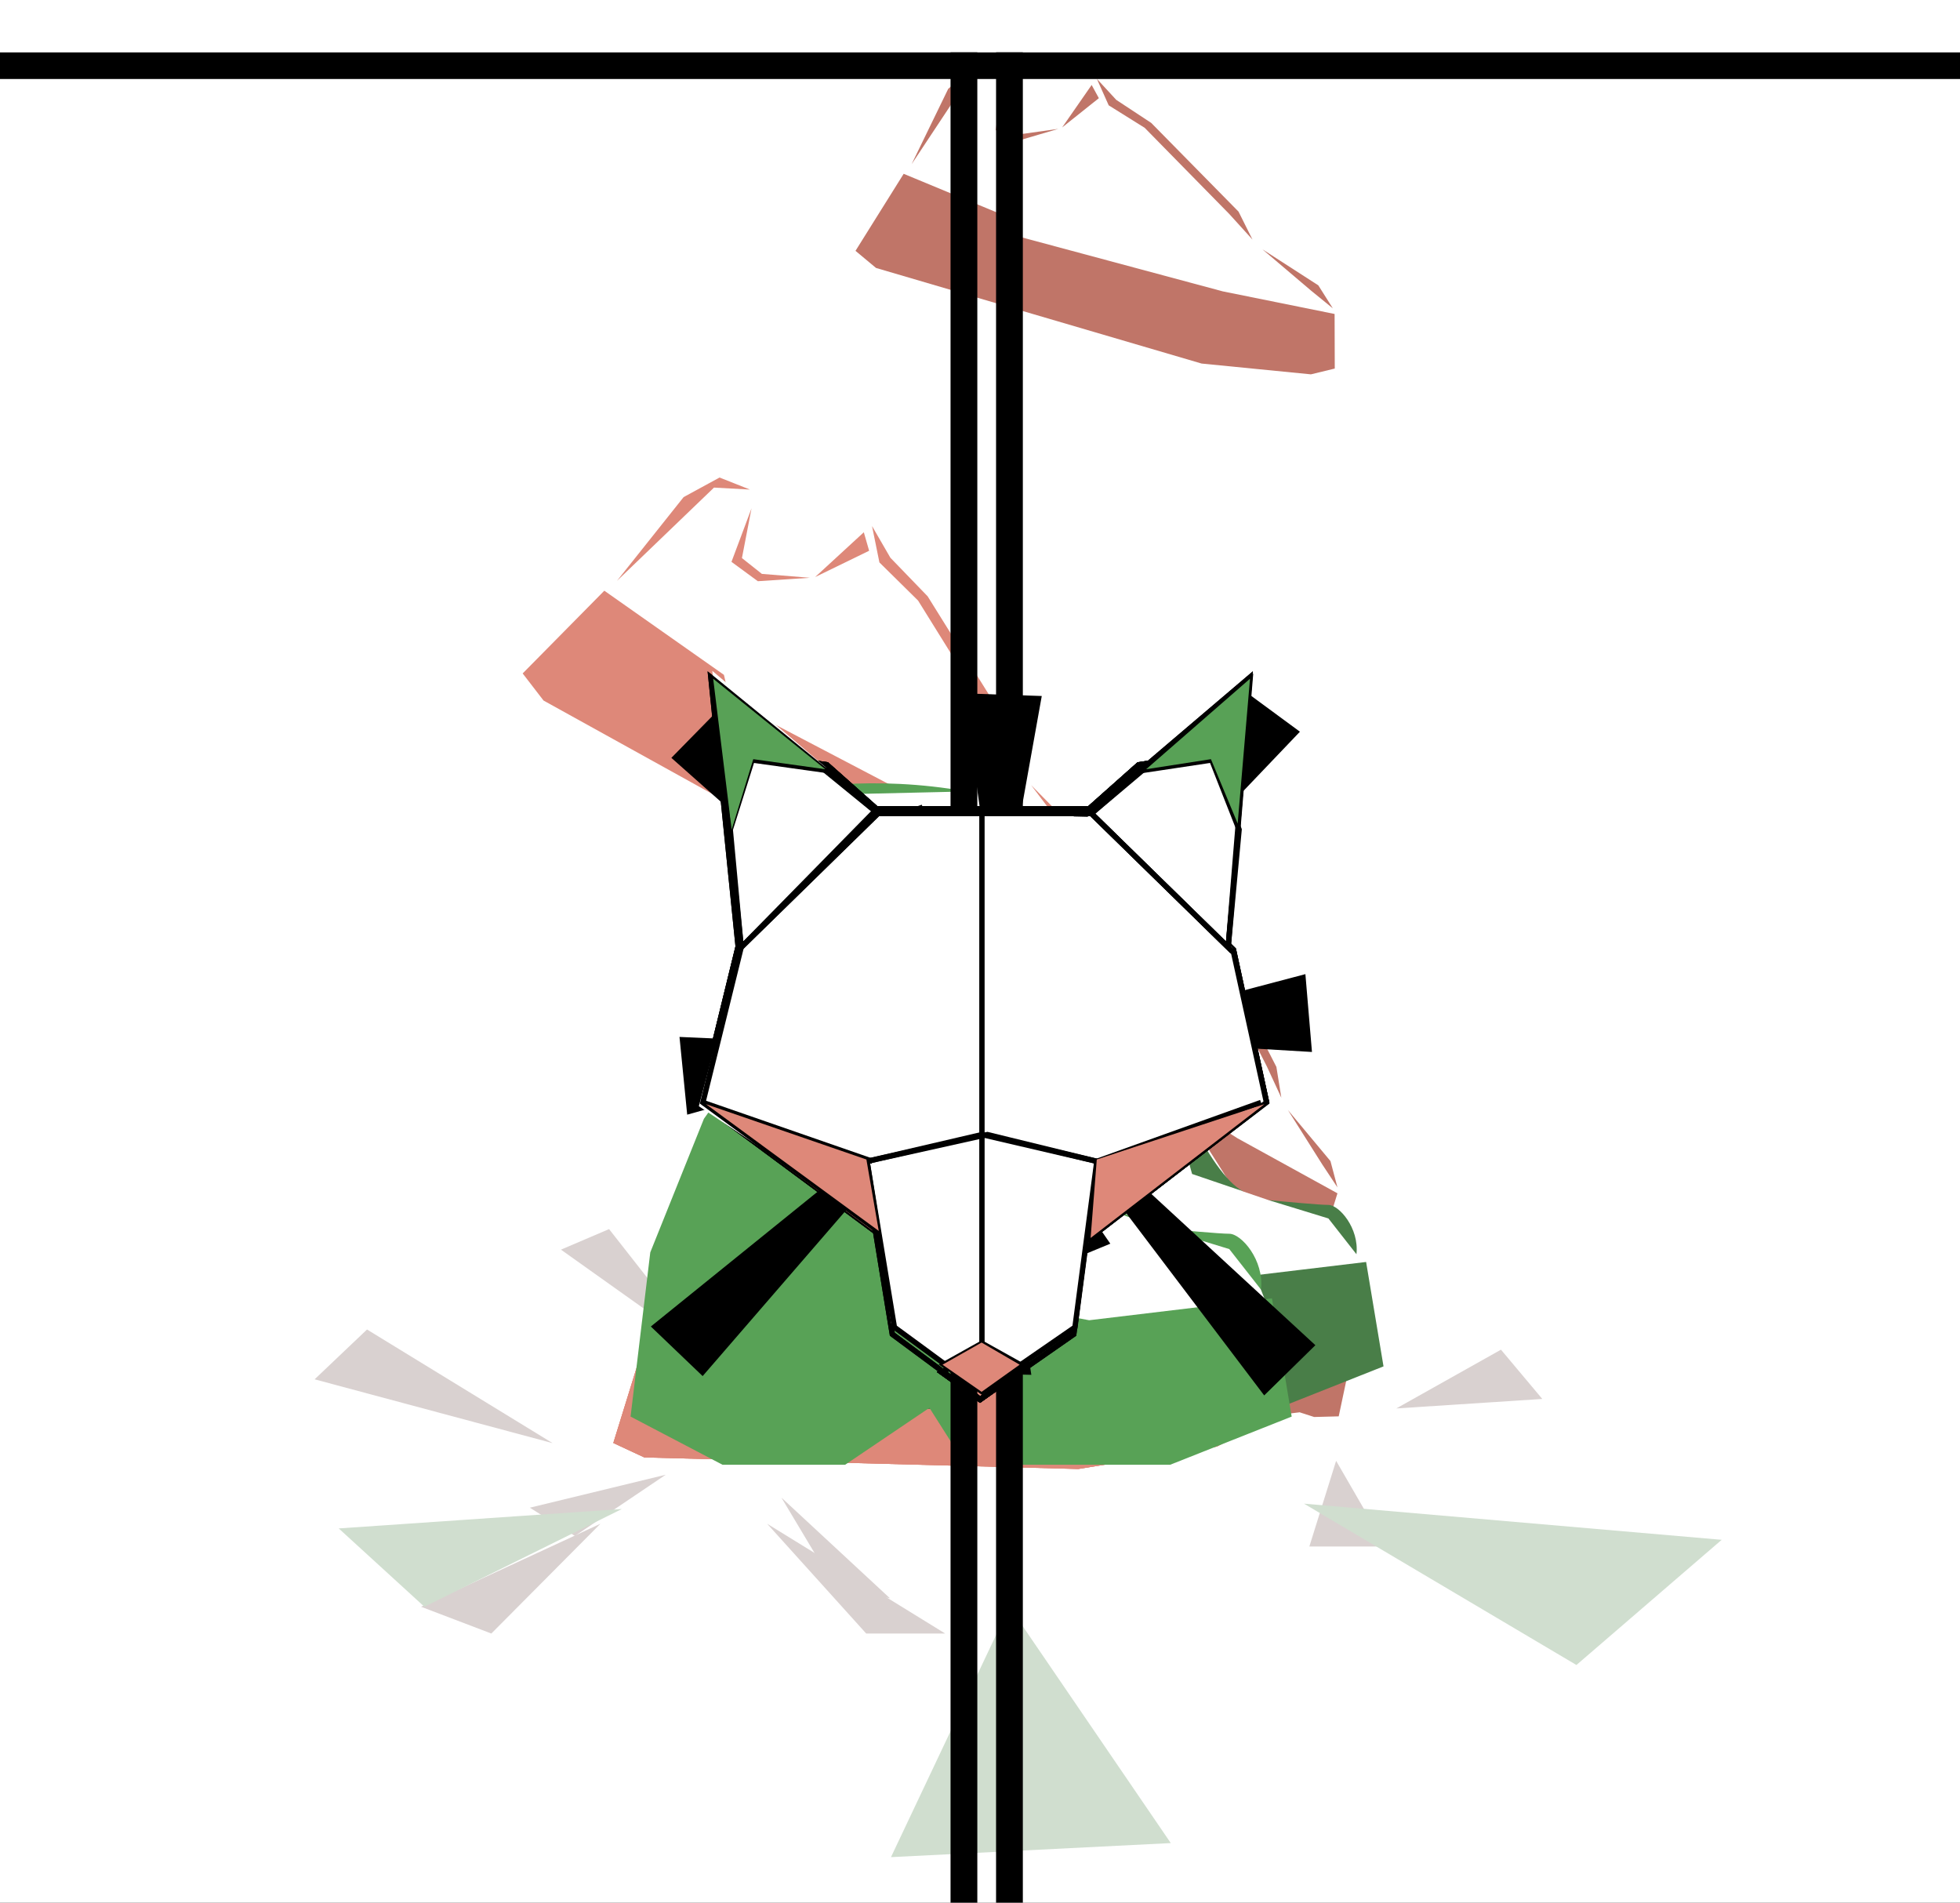 <svg width="1464" height="1421" viewBox="0 0 1464 1421" fill="none" xmlns="http://www.w3.org/2000/svg">
<rect x="0" y="0" width="1464" height="1421" fill="#333333" stroke="none"/>
<g id="preloader" clip-path="url(#clip0_4:167)">
<rect width="1464" height="1421" fill="white"/>
<g id="shoes-2">
<g id="back-2">
<path id="Vector 39" d="M726.305 51.013L675.853 130.991L709.192 171.469L849.785 227.369L975.013 252.935L996.729 234.754L995.604 230.168L984.115 217.267L943.373 186.531L935.313 178.65L921.451 159.338L860.017 94.879L834.317 79.303L819.831 59.078L815.435 63.42L793.564 95.093L789.362 96.29L761.148 102.511L746.654 95.01L748.693 65.17L742.819 54.122L726.305 51.013Z" fill="white"/>
<g id="Vector 11">
<path d="M639.002 187.345L674.988 129.807L753.858 162.509L760.551 176.567L913.349 217.607L996.863 234.488L996.987 275.258L979.171 279.575L897.522 271.516L654.345 200.123L639.002 187.345Z" fill="#C07568"/>
<path d="M708.249 66.377L680.913 122.636L724.339 57.099L745.085 53.642L726.232 50.653L708.249 66.377Z" fill="#C07568"/>
<path d="M749.24 93.687L748.364 64.152L743.762 97.171L761.239 104.847L790.495 96.251L762.615 100.16L749.24 93.687Z" fill="#C07568"/>
<path d="M833.771 74.587L819.288 58.879L828.121 78.656L855.011 95.462L918.214 159.843L935.525 178.928L925.106 158.048L859.903 91.806L833.771 74.587Z" fill="#C07568"/>
<path d="M984.687 213.092L942.938 186.196L979.623 217.333L995.551 230.284L984.687 213.092Z" fill="#C07568"/>
</g>
<path id="Vector 12" d="M820.777 73.318L815.396 63.464L793.355 95.182L820.777 73.318Z" fill="#C07568"/>
</g>
<g id="front-2">
<path id="Vector 39_2" d="M537.459 357.109L452.139 442.882L482.466 502.728L642.399 611.771L791.615 678.652L823.805 662.014L823.681 655.974L812.937 636.659L770.649 586.909L762.785 574.82L750.87 546.837L692.16 449.207L664.42 422.585L651.981 393.289L645.279 397.482L609.13 430.923L603.549 431.244L566.587 431.135L550.583 417.723L561.46 381.035L557.21 365.602L537.459 357.109Z" fill="white"/>
<g id="Vector 11_2">
<path d="M390.398 502.956L451.391 441.163L540.735 504.01L545.167 523.431L724.487 617.328L824.047 661.719L812.819 712.658L789.37 713.074L689.677 680.219L405.986 523.193L390.398 502.956Z" fill="#DE8879"/>
<path d="M510.627 371.252L460.79 433.863L533.307 364.159L560.173 365.635L537.469 356.639L510.627 371.252Z" fill="#DE8879"/>
<path d="M554.182 416.793L561.334 379.672L546.37 419.613L566.048 434.077L604.975 431.512L569.075 428.608L554.182 416.793Z" fill="#DE8879"/>
<path d="M665.056 416.544L651.359 392.888L656.865 420.047L685.747 448.536L746.688 546.565L762.973 575.226L755.794 546.247L692.876 445.338L665.056 416.544Z" fill="#DE8879"/>
<path d="M814.817 631.606L770.2 586.37L807.31 635.488L823.583 656.104L814.817 631.606Z" fill="#DE8879"/>
</g>
<path id="Vector 12_2" d="M649.187 411.332L645.219 397.527L608.844 430.975L649.187 411.332Z" fill="#DE8879"/>
</g>
</g>
<g id="shoes-4">
<g id="back-4">
<path id="Vector 39_3" d="M795.7 635.215L723.635 696.442L743.342 745.039L860.779 840.431L972.626 902.284L998.786 891.43L999.085 886.718L991.98 870.971L962.297 829.456L956.962 819.525L949.512 796.95L910.17 717.068L890.305 694.517L882.533 670.886L877.039 673.714L846.695 697.395L842.327 697.281L813.545 694.778L801.958 683.284L812.829 655.421L810.528 643.122L795.7 635.215Z" fill="white"/>
<g id="Vector 11_3">
<path d="M671.616 739.193L723.165 695.053L788.642 749.848L790.824 765.265L924.352 850.129L998.994 891.216L986.917 930.157L968.625 928.948L893.125 896.836L682.434 755.976L671.616 739.193Z" fill="#C07568"/>
<path d="M773.876 644.476L730.963 689.982L792.004 640.434L812.834 643.341L795.738 634.85L773.876 644.476Z" fill="#C07568"/>
<path d="M804.821 682.796L812.82 654.351L798.552 684.481L812.933 697.034L843.42 697.582L815.648 692.973L804.821 682.796Z" fill="#C07568"/>
<path d="M891.195 689.854L882.074 670.533L884.586 692.047L905.219 716.126L946.272 796.465L957.082 819.853L953.386 796.813L910.98 714.101L891.195 689.854Z" fill="#C07568"/>
<path d="M993.775 867.158L961.982 829.006L987.674 869.69L998.999 886.813L993.775 867.158Z" fill="#C07568"/>
</g>
<path id="Vector 12_3" d="M879.176 684.756L876.988 673.744L846.469 697.417L879.176 684.756Z" fill="#C07568"/>
</g>
<g id="front-4">
<path id="Vector 39_4" d="M521.438 880.486L485.236 995.924L539.727 1035.07L731.914 1058.15L895.163 1048.75L916.066 1019.16L913.173 1013.85L894.738 1001.66L834.284 976.992L821.734 969.886L798.265 950.541L701.174 890.944L664.288 880.097L639.749 859.828L635.733 866.638L619.059 912.973L614.254 915.83L581.398 932.764L561.015 928.235L553.763 890.662L542.881 878.923L521.438 880.486Z" fill="white"/>
<g id="Vector 11_4">
<path d="M458.119 1077.69L483.78 994.742L592.032 1009.35L604.914 1024.55L807.329 1025.26L916.145 1018.78L929.651 1069.17L909.031 1080.34L805.412 1097.12L481.279 1088.47L458.119 1077.69Z" fill="#DE8879"/>
<path d="M504.14 905.401L488.758 983.933L521 888.656L545.525 877.586L521.229 880.065L504.14 905.401Z" fill="#DE8879"/>
<path d="M563.78 925.751L553.023 889.51L558.146 931.854L582.275 935.624L615.642 915.411L582.442 929.375L563.78 925.751Z" fill="#DE8879"/>
<path d="M662.067 874.443L639.011 859.759L656.413 881.326L695.173 893.303L794.427 952.226L822.087 970.159L802.363 947.748L700.026 887.18L662.067 874.443Z" fill="#DE8879"/>
<path d="M894.078 996.31L833.636 976.72L889.204 1003.21L913.145 1014.01L894.078 996.31Z" fill="#DE8879"/>
</g>
<path id="Vector 12_4" d="M645.582 877.129L635.699 866.705L618.828 913.151L645.582 877.129Z" fill="#DE8879"/>
</g>
</g>
<g id="thud-illustration-2">
<path id="Vector 42" d="M274.14 992.936L412.747 1077.8L235 1030.14L274.14 992.936Z" fill="#D9D1D0"/>
<g id="Vector 43">
<path d="M314.5 1200L448.5 1138L367 1220L314.5 1200Z" fill="#D9D1D0"/>
<path d="M706 1220L573 1138L647 1220H706Z" fill="#D9D1D0"/>
</g>
</g>
<g id="thud-illustration-3">
<g id="Vector 40">
<path d="M1121.13 1008L1042.94 1051.89L1152 1044.8L1121.13 1008Z" fill="#D9D1D0"/>
<path d="M804 1087L817.088 1047.5L870.613 1051.38L924.139 1055.26L804 1087Z" fill="#D9D1D0"/>
</g>
<path id="Vector 41" d="M978 1155L998 1091L1035 1155H978Z" fill="#D9D1D0"/>
</g>
<g id="shoes-5">
<g id="back-5">
<path id="Vector 39_5" d="M782.383 781.716L716.26 849.316L740.357 895.892L866.076 980.069L983.143 1031.36L1008.19 1018.15L1008.06 1013.43L999.532 998.402L966.153 959.795L959.927 950.398L950.43 928.605L903.902 852.683L882.045 832.057L872.13 809.241L866.92 812.563L838.886 838.937L834.526 839.225L805.635 839.383L793.039 829.005L801.299 800.259L797.876 788.224L782.383 781.716Z" fill="white"/>
<g id="Vector 11_5">
<path d="M668.398 896.675L715.664 847.977L785.908 896.512L789.499 911.662L930.272 983.874L1008.38 1017.92L999.939 1057.8L981.614 1058.28L903.478 1033.26L680.715 912.39L668.398 896.675Z" fill="#C07568"/>
<path d="M761.503 792.946L722.962 842.209L779.183 787.253L800.192 788.23L782.387 781.348L761.503 792.946Z" fill="#C07568"/>
<path d="M795.845 828.255L801.191 799.194L789.758 830.51L805.233 841.686L835.641 839.425L807.563 837.392L795.845 828.255Z" fill="#C07568"/>
<path d="M882.502 827.331L871.641 808.932L876.123 830.124L898.885 852.201L947.159 928.42L960.076 950.714L954.275 928.111L904.435 849.654L882.502 827.331Z" fill="#C07568"/>
<path d="M1000.97 994.44L965.798 959.376L995.126 997.523L1007.98 1013.53L1000.97 994.44Z" fill="#C07568"/>
</g>
<path id="Vector 12_5" d="M870.065 823.362L866.873 812.598L838.662 838.98L870.065 823.362Z" fill="#C07568"/>
</g>
<g id="front-5">
<path id="Vector 39_6" d="M521.438 880.486L485.236 995.924L539.727 1035.07L731.914 1058.15L895.163 1048.75L916.066 1019.16L913.173 1013.85L894.738 1001.66L834.284 976.992L821.734 969.886L798.265 950.541L701.174 890.944L664.288 880.097L639.749 859.828L635.733 866.638L619.059 912.973L614.254 915.83L581.398 932.764L561.015 928.235L553.763 890.662L542.881 878.923L521.438 880.486Z" fill="white"/>
<g id="Vector 11_6">
<path d="M458.119 1077.69L483.78 994.742L592.032 1009.35L604.914 1024.55L807.329 1025.26L916.145 1018.78L929.651 1069.17L909.031 1080.34L805.412 1097.12L481.279 1088.47L458.119 1077.69Z" fill="#DE8879"/>
<path d="M504.14 905.401L488.758 983.933L521 888.656L545.525 877.586L521.229 880.065L504.14 905.401Z" fill="#DE8879"/>
<path d="M563.78 925.751L553.023 889.51L558.146 931.854L582.275 935.624L615.642 915.411L582.442 929.375L563.78 925.751Z" fill="#DE8879"/>
<path d="M662.067 874.443L639.011 859.759L656.413 881.326L695.173 893.303L794.427 952.226L822.087 970.159L802.363 947.748L700.026 887.18L662.067 874.443Z" fill="#DE8879"/>
<path d="M894.078 996.31L833.636 976.72L889.204 1003.21L913.145 1014.01L894.078 996.31Z" fill="#DE8879"/>
</g>
<path id="Vector 12_6" d="M645.582 877.129L635.699 866.705L618.828 913.151L645.582 877.129Z" fill="#DE8879"/>
</g>
</g>
<g id="thud-illustration-4">
<path id="Vector 44" d="M454.939 917.944L527.539 1010.49L419 933.3L454.939 917.944Z" fill="#D9D1D0"/>
<g id="Vector 45">
<path d="M395.746 1126.02L497.264 1101.4L429.439 1147.11L395.746 1126.02Z" fill="#D9D1D0"/>
<path d="M664.733 1193.66L583.677 1118.5L623.782 1185.56L664.733 1193.66Z" fill="#D9D1D0"/>
</g>
</g>
<g id="shoes-6">
<g id="back-6">
<path id="Vector 39_7" d="M674.066 886.41L642.122 975.414L683.433 1007.72L832.792 1031.86L960.585 1029.71L977.851 1007.26L975.76 1003.03L961.75 992.918L915.322 971.73L905.747 965.781L888.033 949.927L814.103 900.294L785.641 890.65L767.121 874.04L763.768 879.231L749.272 914.887L745.429 916.965L719.231 929.146L703.456 924.96L698.988 895.386L690.862 885.871L674.066 886.41Z" fill="white"/>
<g id="Vector 11_7">
<path d="M618.343 1038.41L641.022 974.444L725.1 989.299L734.677 1001.58L892.736 1008.57L977.924 1006.97L986.87 1046.75L970.411 1054.82L888.953 1064.63L636.088 1047.56L618.343 1038.41Z" fill="#C07568"/>
<path d="M659.764 905.319L645.253 966.161L673.464 892.777L692.97 884.912L673.917 886.075L659.764 905.319Z" fill="#C07568"/>
<path d="M705.695 923.108L698.446 894.463L701.1 927.695L719.825 931.407L746.526 916.682L720.154 926.532L705.695 923.108Z" fill="#C07568"/>
<path d="M784.087 886.164L766.547 873.963L779.451 891.36L809.341 901.946L884.983 951.121L906.014 966.006L891.323 947.876L813.326 897.318L784.087 886.164Z" fill="#C07568"/>
<path d="M961.405 988.718L914.824 971.497L957.379 993.956L975.734 1003.15L961.405 988.718Z" fill="#C07568"/>
</g>
<path id="Vector 12_7" d="M771.127 887.738L763.74 879.282L749.087 915.019L771.127 887.738Z" fill="#C07568"/>
</g>
<g id="front-6">
<path id="Vector 39_8" d="M521.437 880.486L485.236 995.924L539.727 1035.07L731.914 1058.15L895.163 1048.75L916.066 1019.16L913.173 1013.85L894.737 1001.66L834.283 976.992L821.733 969.886L798.265 950.541L701.174 890.944L664.287 880.097L639.748 859.828L635.733 866.638L619.058 912.973L614.253 915.83L581.398 932.764L561.014 928.235L553.763 890.662L542.88 878.923L521.437 880.486Z" fill="white"/>
<g id="Vector 11_8">
<path d="M458.119 1077.69L483.78 994.742L592.032 1009.35L604.914 1024.55L807.329 1025.26L916.145 1018.78L929.651 1069.17L909.031 1080.34L805.412 1097.12L481.279 1088.47L458.119 1077.69Z" fill="#DE8879"/>
<path d="M504.14 905.401L488.758 983.933L521 888.656L545.525 877.586L521.229 880.065L504.14 905.401Z" fill="#DE8879"/>
<path d="M563.78 925.751L553.023 889.51L558.146 931.854L582.275 935.624L615.642 915.411L582.442 929.375L563.78 925.751Z" fill="#DE8879"/>
<path d="M662.067 874.443L639.011 859.759L656.413 881.326L695.173 893.303L794.427 952.226L822.087 970.159L802.363 947.748L700.026 887.18L662.067 874.443Z" fill="#DE8879"/>
<path d="M894.078 996.31L833.636 976.72L889.204 1003.21L913.145 1014.01L894.078 996.31Z" fill="#DE8879"/>
</g>
<path id="Vector 12_8" d="M645.582 877.129L635.699 866.705L618.828 913.151L645.582 877.129Z" fill="#DE8879"/>
</g>
</g>
<g id="boots-1">
<g id="darkg-1">
<path id="Vector 46" d="M767.267 962.207L760.29 962.326L760.218 963.043L760.242 963.21L760.72 967.726L760.792 969.35L759.047 971.907L758.546 973.006V973.962L764.184 981.297L774.148 982.444L776.274 980.365L775.916 980.031L774.649 978.215L772.356 977.856L771.304 977.498L770.277 976.901L769.154 975.348L767.529 970.736L767.267 969.35V962.971V962.207Z" fill="white"/>
<g id="Vector 6">
<path d="M760.226 962.369C761.179 962.068 763.926 961.616 767.28 962.212C765.046 962.264 760.508 962.369 760.226 962.369Z" fill="#497E48"/>
<path d="M767.28 969.462V962.839L766.575 968.365L767.28 969.462Z" fill="#497E48"/>
<path d="M771.317 977.497C769.906 976.776 768.195 972.624 767.516 970.638L769.24 976.791L771.317 977.497Z" fill="#497E48"/>
<path d="M774.766 978.045C774.421 978.045 773.002 977.915 772.336 977.85L774.766 978.594L775.903 980.044C776.02 978.986 775.197 978.045 774.766 978.045Z" fill="#497E48"/>
<path d="M760.618 969.031L760.226 963.074L761.245 969.462L759.011 971.971L760.618 969.031Z" fill="#497E48"/>
</g>
<path id="Vector 5" d="M759.677 974.832L758.541 972.99L757.874 973.93L755.954 978.712L755.249 984.591L758.541 986.315H762.93L765.948 984.277L767.241 986.315H772.65L777 984.591L776.295 980.358L769.75 981.142L767.241 980.671L763.675 976.635L759.677 974.832Z" fill="#497E48"/>
</g>
<g id="lightg-1">
<path id="Vector 46_2" d="M752.608 961.325L744.708 961.46L744.627 962.272L744.654 962.461L745.195 967.574L745.276 969.414L743.302 972.309L742.733 973.553V974.635L749.118 982.941L760.4 984.24L762.537 981.913L762.023 980.614L760.968 979.451L758.371 979.045L757.18 978.639L756.017 977.963L754.745 976.205L752.906 970.983L752.608 969.414V962.19V961.325Z" fill="white"/>
<g id="Vector 6_2">
<path d="M744.636 961.508C745.716 961.168 748.825 960.656 752.624 961.331C750.095 961.39 744.956 961.508 744.636 961.508Z" fill="#58A256"/>
<path d="M752.624 969.541V962.041L751.825 968.298L752.624 969.541Z" fill="#58A256"/>
<path d="M757.195 978.638C755.597 977.821 753.66 973.12 752.89 970.872L754.843 977.839L757.195 978.638Z" fill="#58A256"/>
<path d="M761.1 979.259C760.71 979.259 759.103 979.111 758.349 979.037L761.1 979.881L762.387 981.523C762.52 980.324 761.588 979.259 761.1 979.259Z" fill="#58A256"/>
<path d="M745.08 969.052L744.636 962.307L745.79 969.541L743.26 972.381L745.08 969.052Z" fill="#58A256"/>
</g>
<path id="Vector 5_2" d="M744.015 975.62L742.728 973.535L741.973 974.6L739.799 980.014L739 986.671L742.728 988.623H747.698L751.115 986.315L752.58 988.623H758.704L763.63 986.671L762.831 981.878L755.42 982.765L752.58 982.233L748.541 977.662L744.015 975.62Z" fill="#58A256"/>
</g>
</g>
<g id="thud-illustration-5">
<g id="Vector 54">
<path d="M253 1141.5L464.5 1127L317 1200L253 1141.5Z" fill="#D0DECF"/>
<path d="M665.5 1387L754 1200L874.5 1376.5L665.5 1387Z" fill="#D0DECF"/>
</g>
<path id="Vector 55" d="M1286 1150L974 1123L1177.5 1243.5L1286 1150Z" fill="#D0DECF"/>
</g>
<g id="boots-11">
<g id="left mask-1">
<mask id="mask0_4:167" style="mask-type:alpha" maskUnits="userSpaceOnUse" x="410" y="514" width="312" height="635">
<rect id="Rectangle 1" x="410" y="514" width="312" height="635" fill="#C4C4C4"/>
</mask>
<g mask="url(#mask0_4:167)">
<g id="Group 20">
<path id="Vector 46_3" d="M814.065 608.062L685.52 610.263L684.2 623.469L684.64 626.551L693.444 709.753L694.765 739.688L662.629 786.792L653.384 807.042V824.651L757.277 959.799L940.849 980.929L980.029 942.63L973.425 936.467L950.094 903.01L907.832 896.407L888.463 889.803L869.533 878.798L848.843 850.183L818.908 765.221L814.065 739.688V622.149V608.062Z" fill="white"/>
<g id="Group 3">
<g id="Vector 6_3">
<path d="M684.334 611.048C701.906 605.512 752.502 597.183 814.314 608.16C773.154 609.122 689.534 611.048 684.334 611.048Z" fill="#497E48"/>
<path d="M814.314 741.75V619.713L801.316 721.531L814.314 741.75Z" fill="#497E48"/>
<path d="M888.691 889.782C862.695 876.495 831.163 800 818.647 763.413L850.42 876.784L888.691 889.782Z" fill="#497E48"/>
<path d="M952.237 899.892C945.882 899.892 919.742 897.485 907.466 896.281L952.237 910.001L973.178 936.719C975.344 917.222 960.18 899.892 952.237 899.892Z" fill="#497E48"/>
<path d="M691.556 733.807L684.334 624.046L703.109 741.75L661.949 787.965L691.556 733.807Z" fill="#497E48"/>
</g>
<path id="Vector 5_3" d="M674.229 840.679L653.288 806.74L641.012 824.07L605.629 912.168L592.631 1020.48L653.288 1052.26H734.164L789.767 1014.71L813.596 1052.26H913.247L993.401 1020.48L980.403 942.496L859.811 956.938L813.596 948.273L747.884 873.896L674.229 840.679Z" fill="#497E48"/>
</g>
</g>
<g id="Group 21">
<path id="Vector 46_4" d="M721.731 590.981L576.177 593.474L574.682 608.428L575.18 611.917L585.15 706.128L586.645 740.024L550.257 793.36L539.789 816.29V836.229L657.428 989.259L865.29 1013.19L904.669 970.317L895.198 946.391L875.758 924.957L827.905 917.48L805.972 910.002L784.538 897.541L761.11 865.14L727.214 768.935L721.731 740.024V606.932V590.981Z" fill="white"/>
<g id="Group 3_2">
<g id="Vector 6_4">
<path d="M574.841 594.362C594.737 588.094 652.028 578.663 722.019 591.092C675.413 592.182 580.728 594.362 574.841 594.362Z" fill="#58A256"/>
<path d="M722.019 742.358V604.174L707.301 719.464L722.019 742.358Z" fill="#58A256"/>
<path d="M806.238 909.978C776.802 894.933 741.098 808.316 726.925 766.888L762.902 895.26L806.238 909.978Z" fill="#58A256"/>
<path d="M878.191 921.425C870.996 921.425 841.397 918.7 827.497 917.337L878.191 932.872L901.903 963.126C904.356 941.049 887.186 921.425 878.191 921.425Z" fill="#58A256"/>
<path d="M583.017 733.364L574.841 609.08L596.1 742.358L549.493 794.688L583.017 733.364Z" fill="#58A256"/>
</g>
<path id="Vector 5_4" d="M563.395 854.375L539.683 815.945L525.783 835.569L485.718 935.323L471 1057.97L539.683 1093.95H631.261L694.22 1051.43L721.203 1093.95H834.04L924.799 1057.97L910.082 969.665L773.533 986.018L721.203 976.206L646.796 891.987L563.395 854.375Z" fill="#58A256"/>
</g>
</g>
</g>
</g>
<g id="right mask-1">
<mask id="mask1_4:167" style="mask-type:alpha" maskUnits="userSpaceOnUse" x="760" y="563" width="304" height="586">
<rect id="Rectangle 2" x="760" y="563" width="304" height="586" fill="#C4C4C4"/>
</mask>
<g mask="url(#mask1_4:167)">
<g id="Group 22">
<path id="Vector 46_5" d="M854.065 608.062L725.52 610.263L724.2 623.469L724.64 626.551L733.444 709.753L734.765 739.688L702.629 786.792L693.384 807.042V824.651L797.277 959.799L980.849 980.929L1020.03 942.63L1013.43 936.467L990.094 903.01L947.832 896.407L928.463 889.803L909.533 878.798L888.843 850.183L858.908 765.221L854.065 739.688V622.149V608.062Z" fill="white"/>
<g id="Group 3_3">
<g id="Vector 6_5">
<path d="M724.334 611.048C741.906 605.512 792.502 597.183 854.314 608.16C813.154 609.122 729.534 611.048 724.334 611.048Z" fill="#497E48"/>
<path d="M854.314 741.75V619.713L841.316 721.531L854.314 741.75Z" fill="#497E48"/>
<path d="M928.691 889.782C902.695 876.495 871.163 800 858.647 763.413L890.42 876.784L928.691 889.782Z" fill="#497E48"/>
<path d="M992.237 899.892C985.882 899.892 959.742 897.485 947.466 896.281L992.237 910.001L1013.18 936.719C1015.34 917.222 1000.18 899.892 992.237 899.892Z" fill="#497E48"/>
<path d="M731.556 733.807L724.334 624.046L743.109 741.75L701.949 787.965L731.556 733.807Z" fill="#497E48"/>
</g>
<path id="Vector 5_5" d="M714.229 840.679L693.288 806.74L681.012 824.07L645.629 912.168L632.631 1020.48L693.288 1052.26H774.164L829.767 1014.71L853.596 1052.26H953.247L1033.4 1020.48L1020.4 942.496L899.811 956.938L853.596 948.273L787.884 873.896L714.229 840.679Z" fill="#497E48"/>
</g>
</g>
<g id="Group 23">
<path id="Vector 46_6" d="M761.731 590.981L616.177 593.474L614.682 608.428L615.18 611.917L625.15 706.128L626.645 740.024L590.257 793.36L579.789 816.29V836.229L697.428 989.259L905.29 1013.19L944.669 970.317L935.198 946.391L915.758 924.957L867.905 917.48L845.972 910.002L824.538 897.541L801.11 865.14L767.214 768.935L761.731 740.024V606.932V590.981Z" fill="white"/>
<g id="Group 3_4">
<g id="Vector 6_6">
<path d="M614.841 594.362C634.737 588.094 692.028 578.663 762.019 591.092C715.413 592.182 620.728 594.362 614.841 594.362Z" fill="#58A256"/>
<path d="M762.019 742.358V604.174L747.301 719.464L762.019 742.358Z" fill="#58A256"/>
<path d="M846.238 909.978C816.802 894.933 781.098 808.316 766.925 766.888L802.902 895.26L846.238 909.978Z" fill="#58A256"/>
<path d="M918.191 921.425C910.996 921.425 881.397 918.7 867.497 917.337L918.191 932.872L941.903 963.126C944.356 941.049 927.186 921.425 918.191 921.425Z" fill="#58A256"/>
<path d="M623.017 733.364L614.841 609.08L636.1 742.358L589.493 794.688L623.017 733.364Z" fill="#58A256"/>
</g>
<path id="Vector 5_6" d="M603.395 854.375L579.683 815.945L565.783 835.569L525.718 935.323L511 1057.97L579.683 1093.95H671.261L734.22 1051.43L761.203 1093.95H874.04L964.799 1057.97L950.082 969.665L813.533 986.018L761.203 976.206L686.796 891.987L603.395 854.375Z" fill="#58A256"/>
</g>
</g>
</g>
</g>
</g>
<g id="lines">
<line id="leftline-1" x1="720" y1="-7" x2="720" y2="1428.36" stroke="black" stroke-width="20"/>
<line id="rightline-1" x1="754" y1="-11" x2="754" y2="1424.36" stroke="black" stroke-width="20"/>
</g>
<line id="Line 3" x1="733.5" y1="681" x2="733.5" y2="941" stroke="black" stroke-width="3"/>
<g id="wolf-1">
<path id="Vector 8" d="M732.013 603.872V1008.51M732.013 1008.51L703.402 1024.86L732.013 1045.29L760.624 1024.86L732.013 1008.51ZM544 616.134L560.349 563L617.57 571.174L654.356 603.872L552.174 706.053L544 616.134ZM850.543 571.174L903.677 563L924.114 616.134L915.939 706.053L813.758 603.872L850.543 571.174Z" stroke="black" stroke-width="4"/>
</g>
<g id="wolf-2">
<path id="Vector 5_7" d="M814.563 604H650.302L551.746 705.337L523 822.888L654.409 920.171L646.196 867.476L736.539 847.208L818.67 867.476L814.563 924.225L945.972 822.888L921.333 709.39L814.563 604Z" stroke="black" stroke-width="4"/>
<path id="Vector 8_2" d="M732.013 603.872V1008.51M732.013 1008.51L703.402 1024.86L732.013 1045.29L760.624 1024.86L732.013 1008.51ZM544 616.134L560.349 563L617.57 571.174L654.356 603.872L552.174 706.053L544 616.134ZM850.543 571.174L903.677 563L924.114 616.134L915.939 706.053L813.758 603.872L850.543 571.174Z" stroke="black" stroke-width="4"/>
</g>
<g id="wolf-3">
<path id="Vector 5_8" d="M814.563 604H650.302L551.746 705.337L523 822.888L654.409 920.171L646.196 867.476L736.539 847.208L818.67 867.476L814.563 924.225L945.972 822.888L921.333 709.39L814.563 604Z" stroke="black" stroke-width="4"/>
<path id="Vector 8_3" d="M732.013 603.872V1008.51M732.013 1008.51L703.402 1024.86L732.013 1045.29L760.624 1024.86L732.013 1008.51ZM544 616.134L560.349 563L617.57 571.174L654.356 603.872L552.174 706.053L544 616.134ZM850.543 571.174L903.677 563L924.114 616.134L915.939 706.053L813.758 603.872L850.543 571.174Z" stroke="black" stroke-width="4"/>
<g id="Vector 4">
<path d="M531 506L654.196 607.337L551.533 708.674L531 506Z" stroke="black" stroke-width="4"/>
<path d="M917.013 708.674L814.35 607.337L933.439 506L917.013 708.674Z" stroke="black" stroke-width="4"/>
<path d="M732.22 850.545L645.983 870.813L666.515 996.47L732.22 1045.11L802.03 996.47L818.457 870.813L732.22 850.545Z" stroke="black" stroke-width="4"/>
</g>
</g>
<g id="wolf-4">
<path id="Vector 5_9" d="M814.563 604H650.302L551.746 705.337L523 822.888L654.409 920.171L646.196 867.476L736.539 847.208L818.67 867.476L814.563 924.225L945.972 822.888L921.333 709.39L814.563 604Z" stroke="black" stroke-width="4"/>
<path id="Vector 8_4" d="M732.013 603.872V1008.51M732.013 1008.51L703.402 1024.86L732.013 1045.29L760.624 1024.86L732.013 1008.51ZM544 616.134L560.349 563L617.57 571.174L654.356 603.872L552.174 706.053L544 616.134ZM850.543 571.174L903.677 563L924.114 616.134L915.939 706.053L813.758 603.872L850.543 571.174Z" stroke="black" stroke-width="4"/>
<g id="Vector 4_2">
<path d="M531 506L654.196 607.337L551.533 708.674L531 506Z" stroke="black" stroke-width="4"/>
<path d="M917.013 708.674L814.35 607.337L933.439 506L917.013 708.674Z" stroke="black" stroke-width="4"/>
<path d="M732.22 850.545L645.983 870.813L666.515 996.47L732.22 1045.11L802.03 996.47L818.457 870.813L732.22 850.545Z" stroke="black" stroke-width="4"/>
</g>
<g id="Vector 29">
<path d="M651.67 918.996L642.408 864.903L522 823L651.67 918.996Z" fill="#DE8879"/>
<path d="M810.671 924.329L815.302 864.903L941.113 823L810.671 924.329Z" fill="#DE8879"/>
</g>
</g>
<g id="spikes">
<path id="Vector 13" d="M501.468 566.003L726.022 765.17L538.969 527.767L501.468 566.003Z" fill="black"/>
<path id="Vector 14" d="M982.505 1004.66L761.835 801.196L944.273 1042.16L982.505 1004.66Z" fill="black"/>
<path id="Vector 15" d="M524.834 1027.72L721.198 800.713L486.135 990.698L524.834 1027.72Z" fill="black"/>
<path id="Vector 16" d="M927.827 514.735L762.273 765.103L970.964 546.478L927.827 514.735Z" fill="black"/>
<path id="Vector 17" d="M719.829 517.842L745.629 701.291L778.134 519.81L719.829 517.842Z" fill="black"/>
<path id="Vector 18" d="M975.046 727.527L795.914 774.762L979.961 785.658L975.046 727.527Z" fill="black"/>
<path id="Vector 19" d="M770.337 1026.78L742.653 843.607L712.015 1025.41L770.337 1026.78Z" fill="black"/>
<path id="Vector 20" d="M513.291 832.481L691.727 782.686L507.543 774.427L513.291 832.481Z" fill="black"/>
<path id="Vector 21" d="M727.996 713.797L688.516 600.998L665.016 608.988L727.996 713.797Z" fill="black"/>
<path id="Vector 22" d="M763.424 716.966L825.939 615.112L804.902 601.939L763.424 716.966Z" fill="black"/>
<path id="Vector 23" d="M759.805 828.263L806.396 938.316L829.339 928.844L759.805 828.263Z" fill="black"/>
<path id="Vector 24" d="M724.247 827.36L668.353 932.993L690.187 944.797L724.247 827.36Z" fill="black"/>
<path id="Vector 25" d="M690.382 799.215L582.367 850.354L592.787 872.882L690.382 799.215Z" fill="black"/>
<path id="Vector 26" d="M689.802 763.649L581.931 712.208L571.047 734.516L689.802 763.649Z" fill="black"/>
<path id="Vector 27" d="M787.471 762.171L893.722 707.461L882.557 685.293L787.471 762.171Z" fill="black"/>
<path id="Vector 28" d="M789.237 797.698L898.762 845.516L908.897 822.858L789.237 797.698Z" fill="black"/>
</g>
<g id="wolf-5">
<g id="colors">
<g id="logo">
<path id="Vector 46_7" d="M532.046 501L655.61 606.115L812.325 610.045L854.518 574.679L929.862 546.19L915.798 702.389L920.821 708.283L945.935 822.24L816.344 907.708L802.28 991.211L732.963 1040.33L724.926 1033.45L665.656 988.264L655.61 915.567L522 826.17L553.142 708.283L532.046 501Z" fill="white"/>
<g id="Vector 4_3">
<path d="M533.188 507.646L655.796 607.561L553.622 707.477L533.188 507.646Z" stroke="black" stroke-width="4"/>
<path d="M917.361 707.477L815.187 607.561L933.709 507.646L917.361 707.477Z" stroke="black" stroke-width="4"/>
<path d="M733.448 847.36L647.622 867.343L668.057 991.239L733.448 1039.2L802.926 991.239L819.274 867.343L733.448 847.36Z" stroke="black" stroke-width="4"/>
</g>
<path id="Vector 8_5" d="M733.449 607.561V1003.23M733.449 1003.23L704.84 1019.21L733.449 1039.2L762.058 1019.21L733.449 1003.23ZM545.449 619.551L561.797 567.595L619.014 575.588L655.797 607.561L553.623 707.477L545.449 619.551ZM851.971 575.588L905.101 567.595L925.536 619.551L917.362 707.477L815.188 607.561L851.971 575.588Z" stroke="black" stroke-width="4"/>
<path id="Vector 5_10" d="M815.187 607.562H651.709L553.622 707.478L525.014 823.38L655.796 919.299L647.622 867.343L737.535 847.36L819.274 867.343L815.187 923.296L945.97 823.38L921.448 711.474L815.187 607.562Z" stroke="black" stroke-width="4"/>
<path id="Vector 7" d="M819.275 867.343L941.884 823.38" stroke="black" stroke-width="4"/>
<path id="Vector 6_7" d="M651.709 867.343L525.014 823.38" stroke="black" stroke-width="4"/>
</g>
<g id="Vector 29_2">
<path d="M656.37 919.299L647.152 865.965L527.318 824.649L656.37 919.299Z" fill="#DE8879"/>
<path d="M814.613 924.558L819.222 865.965L944.433 824.649L814.613 924.558Z" fill="#DE8879"/>
</g>
<path id="Vector 30" d="M761.609 1019.21L733.187 1002.68L703.997 1019.21L733.187 1039.49L761.609 1019.21Z" fill="#DE8879"/>
<g id="Vector 31">
<path d="M562.654 566.99L546.522 619.573L532.695 506.894L616.426 574.502L562.654 566.99Z" fill="#58A156"/>
<path d="M904.489 566.99L856.094 574.502L933.679 506.894L924.461 615.066L904.489 566.99Z" fill="#58A156"/>
</g>
</g>
</g>
<g id="line-cut">
<line id="Line 1" x1="1464" y1="49" x2="0" y2="49" stroke="black" stroke-width="20"/>
<rect id="Rectangle 5" x="-2" y="-1675" width="1466" height="1714" fill="white"/>
</g>
</g>
<defs>
<clipPath id="clip0_4:167">
<rect width="1464" height="1421" fill="white"/>
</clipPath>
</defs>
</svg>
